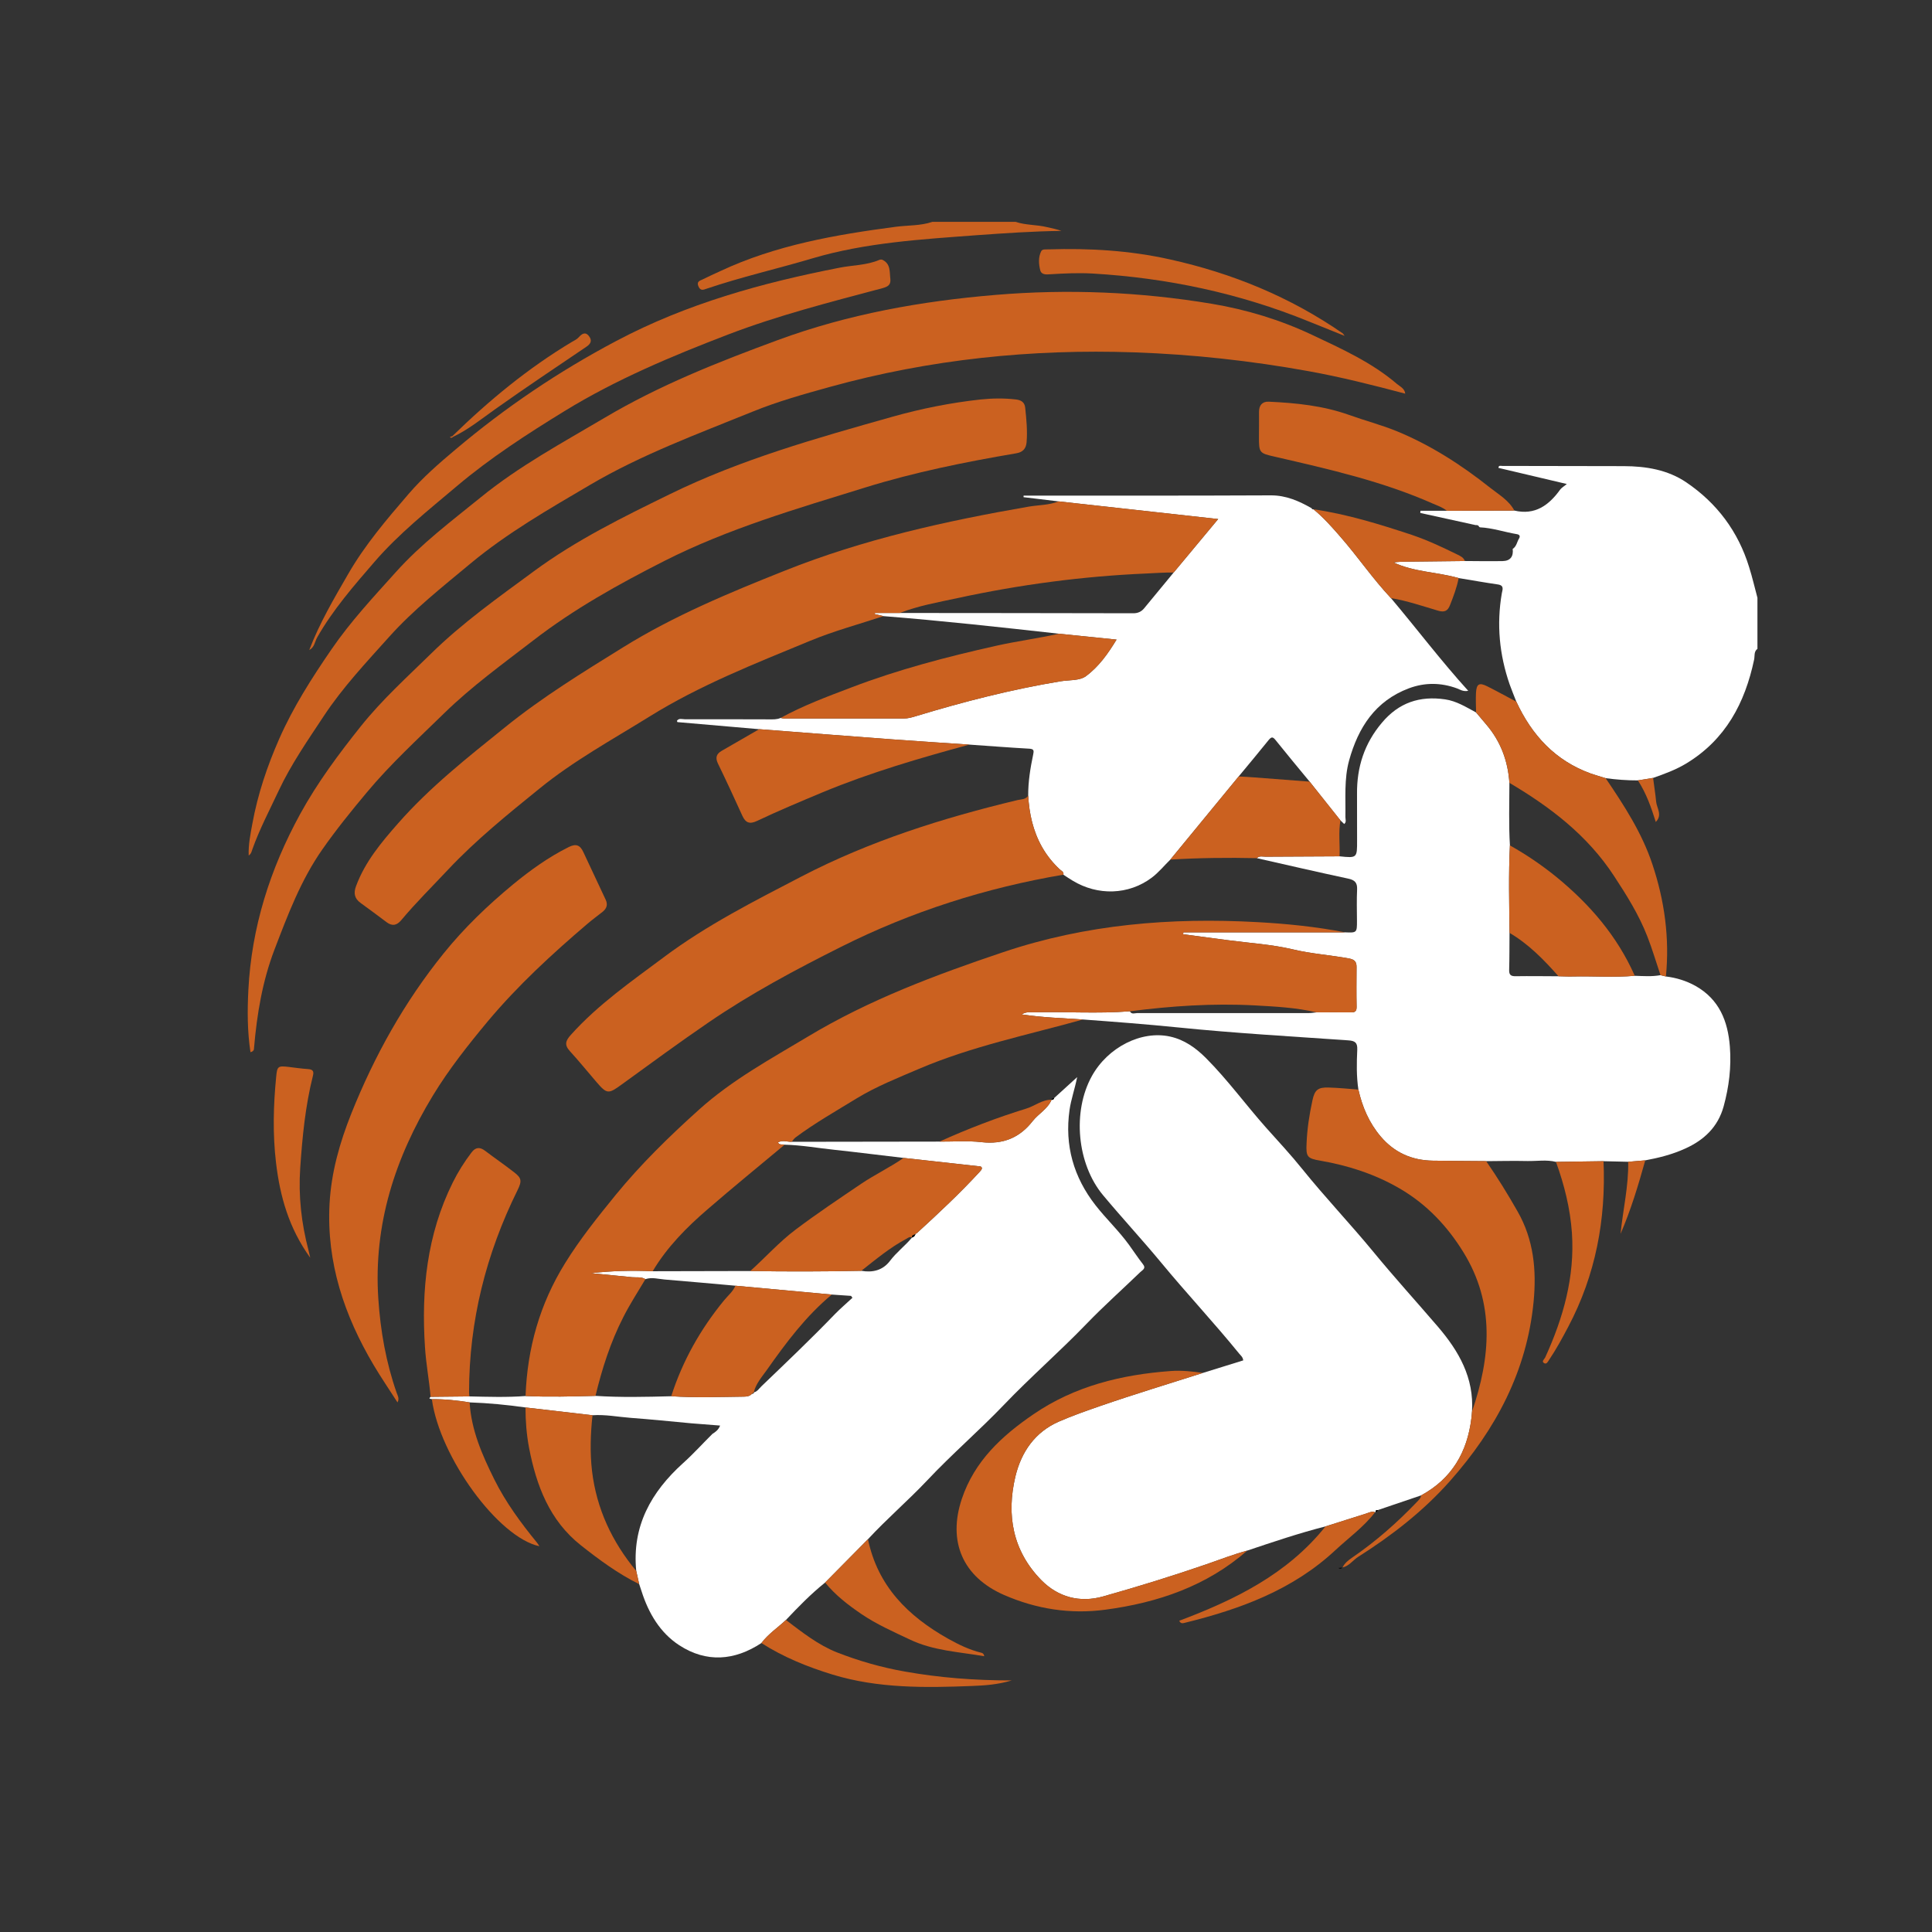 <?xml version="1.0" encoding="iso-8859-1"?>
<!-- Generator: Adobe Illustrator 16.0.0, SVG Export Plug-In . SVG Version: 6.00 Build 0)  -->
<!DOCTYPE svg PUBLIC "-//W3C//DTD SVG 1.1//EN" "http://www.w3.org/Graphics/SVG/1.1/DTD/svg11.dtd">
<svg version="1.1" id="Capa_1" xmlns="http://www.w3.org/2000/svg" xmlns:xlink="http://www.w3.org/1999/xlink" x="0px" y="0px"
	 width="566.93px" height="566.93px" viewBox="0 0 566.93 566.93" style="enable-background:new 0 0 566.93 566.93;"
	 xml:space="preserve">
<rect x="0" y="0" width="566.93" height="566.93" fill="#333333" stroke="none"/>
<g>
	<g>
		<path style="fill-rule:evenodd;clip-rule:evenodd;fill:#FFFFFF;" d="M388.962,447.909c-7.761,1.982-15.354,4.546-22.952,7.093
			c-4.032,1.098-7.958,2.615-11.919,3.993c-10.028,3.458-20.19,6.594-30.405,9.47c-6.801,1.917-13.206,0.228-18.156-4.823
			c-8.369-8.575-10.265-19.082-7.557-30.438c1.746-7.155,5.715-12.951,12.691-16.024c4-1.746,8.142-3.198,12.245-4.62
			c9.96-3.443,20.038-6.491,30.068-9.689c3.959-1.205,7.901-2.472,11.841-3.677c-0.12-1.018-0.756-1.451-1.21-2.006
			c-7.441-9.165-15.522-17.756-23.015-26.856c-5.515-6.644-11.375-12.978-16.908-19.606c-7.661-9.164-9.081-24.538-3.274-34.982
			c4.698-8.454,14.495-13.428,22.931-11.576c4.215,0.927,7.568,3.34,10.563,6.338c6.341,6.368,11.607,13.626,17.56,20.335
			c3.598,4.033,7.292,7.986,10.68,12.204c6.671,8.284,14.009,15.994,20.762,24.183c6.173,7.524,12.701,14.694,19.02,22.062
			c6.187,7.218,10.639,15.005,10.02,24.927c-0.051,0.648-0.09,1.312-0.177,1.961c-1.216,9.953-5.732,17.739-14.738,22.622
			c-4.233,1.437-8.473,2.858-12.715,4.312c-0.395-0.034-0.67,0.043-0.649,0.541l-0.149,0.092c-0.963-0.373-1.784,0.126-2.622,0.387
			C396.902,445.365,392.951,446.677,388.962,447.909z"/>
		<path style="fill-rule:evenodd;clip-rule:evenodd;fill:#FFFFFF;" d="M126.727,410.58c-0.258-0.169-1.188,0.048-0.367-0.694
			c3.803-0.048,7.569-0.074,11.384-0.121c5.48,0.121,10.98,0.307,16.474-0.112c6.84,0.324,13.656,0.126,20.521-0.043
			c7.391,0.479,14.816,0.307,22.228,0.107c7.065,0.478,14.156,0.199,21.218,0.121c0.849-0.012,1.839-0.073,2.487-0.863
			c0.31,0,0.519-0.108,0.543-0.432l-0.025,0.045c1.042-0.216,1.562-1.144,2.262-1.809c7.278-6.982,14.574-13.921,21.571-21.184
			c1.63-1.666,3.417-3.183,5.123-4.772c-0.129-0.172-0.266-0.357-0.414-0.559c-1.896-0.122-3.766-0.242-5.642-0.384
			c-9.428-0.884-18.86-1.749-28.283-2.599c-6.93-0.617-13.86-1.251-20.796-1.822c-1.858-0.156-3.734-0.74-5.617-0.105
			c-1.216-0.746-2.592-0.451-3.896-0.572c-3.996-0.416-8.016-0.775-12.015-1.177c6.027-0.709,12.015-0.835,18.034-0.57
			c9.546-0.032,19.097-0.063,28.646-0.063c10.861,0.185,21.726,0.156,32.577-0.063c3.364,0.591,6.33-0.14,8.446-2.95
			c1.899-2.518,4.45-4.418,6.454-6.829l-0.024,0.017c0.556-0.125,0.861-0.508,1.019-1.02h-0.076
			c0.169-0.106,0.313-0.189,0.479-0.266c6.365-5.823,12.647-11.696,18.502-18.062c0.261-0.292,0.632-0.707,0.592-1.019
			c-0.089-0.617-0.733-0.526-1.205-0.587c-7.245-0.804-14.504-1.607-21.767-2.412c-6.773-0.785-13.529-1.652-20.305-2.38
			c-4.87-0.511-9.713-1.389-14.61-1.499c-0.625-0.216-1.489,0.231-1.956-0.662c1.332-0.788,2.696-0.14,4.032-0.187
			c14.446-0.032,28.916-0.047,43.361-0.061c4.125,0.028,8.306-0.308,12.394,0.169c6.274,0.695,11.139-1.282,14.969-6.212
			c1.724-2.177,4.402-3.536,5.534-6.243l-0.03,0.016c0.428,0.077,0.662-0.107,0.786-0.51c2.063-1.871,4.141-3.739,6.756-6.148
			c-0.771,3.738-1.812,6.611-2.245,9.624c-1.48,10.463,1.207,19.764,7.637,28c3.115,3.986,6.833,7.479,9.819,11.605
			c1.376,1.871,2.631,3.831,4.058,5.637c1.045,1.297-0.112,1.731-0.76,2.364c-5.253,5.068-10.731,9.951-15.81,15.217
			c-7.841,8.129-16.38,15.548-24.179,23.705c-7.296,7.618-15.299,14.492-22.505,22.159c-5.634,5.965-11.843,11.275-17.408,17.289
			c-4.205,4.233-8.381,8.465-12.574,12.719c-4.161,3.331-7.855,7.133-11.496,10.986c-2.411,2.267-5.195,4.095-7.2,6.767
			c-7.919,5.219-16.167,5.812-24.107,0.648c-5.609-3.649-8.993-9.38-11.044-15.795c-0.234-0.709-0.467-1.424-0.709-2.133
			c-0.286-1.295-0.579-2.579-0.869-3.878c-1.296-13.102,4.354-23.16,13.75-31.642c3.015-2.704,5.734-5.73,8.607-8.575
			c0.877-0.555,1.731-1.113,2.254-2.442c-2.966-0.231-5.714-0.433-8.491-0.664c-5.932-0.555-11.871-1.159-17.834-1.604
			c-3.69-0.278-7.355-1.023-11.114-0.761c-6.551-0.754-13.101-1.529-19.667-2.283c-5.437-0.773-10.893-1.299-16.393-1.486
			C134.138,410.921,130.461,410.538,126.727,410.58z"/>
		<g>
			<path style="fill-rule:evenodd;clip-rule:evenodd;fill:#FFFFFF;" d="M429.853,164.627c3.709,0.017,7.433,0.092,11.123,0.017
				c2.228-0.049,3.183-1.377,2.908-3.572c1.154-0.722,1.25-2.084,1.895-3.11c0.408-0.719,0.019-1.1-0.645-1.213
				c-3.629-0.605-7.14-1.827-10.866-2.01c-0.069-0.033-0.143-0.076-0.216-0.132c-0.188-0.455-0.56-0.578-1.031-0.517
				c-5.391-1.189-10.832-2.365-16.256-3.57c0.033-0.215,0.064-0.433,0.064-0.633c2.581,0,5.141,0,7.728,0
				c6.606-0.031,13.222-0.046,19.82-0.062c6.044,1.421,10.109-1.531,13.424-6.132c0.37-0.532,0.994-0.859,1.97-1.664
				c-7.063-1.661-13.553-3.195-20.059-4.733c0.014-0.834,0.667-0.574,1.102-0.574c11.894,0.017,23.787,0.032,35.675,0.063
				c6.551,0.016,12.914,1.08,18.338,4.758c8.991,6.088,15.237,14.434,18.442,24.884c0.936,2.961,1.631,6.011,2.435,8.986
				c0,5.005,0,9.998,0,14.98c-1.09,0.811-0.748,2.094-0.972,3.159c-2.692,12.748-8.378,23.487-19.905,30.479
				c-3.067,1.854-6.396,3.067-9.736,4.242c-1.479,0.244-2.997,0.493-4.472,0.727c-3.177,0.015-6.304-0.233-9.461-0.65
				c-1.471-0.457-2.953-0.867-4.416-1.385c-10.393-3.776-17.227-11.225-21.793-21.065c-0.661-1.693-1.345-3.371-1.961-5.077
				c-3.012-8.708-3.863-17.591-2.298-26.706c0.18-1.027,0.815-2.318-1.148-2.613c-3.847-0.557-7.663-1.236-11.502-1.87
				c-6.302-1.807-13.037-1.747-19.125-4.589c1.613-0.232,3.165-0.232,4.729-0.232C419.04,164.751,424.433,164.687,429.853,164.627z"
				/>
			<path style="fill-rule:evenodd;clip-rule:evenodd;fill:#FFFFFF;" d="M394.714,273.589c3.416,0.155,3.494,0.094,3.477-3.366
				c-0.021-3.062-0.104-6.167,0.04-9.241c0.087-1.961-0.685-2.75-2.595-3.153c-8.954-1.916-17.885-3.985-26.834-6.009
				c0.777-0.773,1.747-0.417,2.615-0.433c7.234-0.049,14.445-0.077,21.663-0.109c5.145,0.542,5.161,0.477,5.145-4.619
				c-0.034-4.561,0.017-9.133-0.017-13.69c-0.078-7.851,2.148-14.788,7.293-20.878c4.96-5.924,11.126-7.962,18.568-6.866
				c3.351,0.485,6.164,2.279,9.075,3.841c0.991,1.154,1.986,2.365,2.983,3.527c4.226,4.944,6.366,10.693,6.795,17.129
				c-0.006,6.104-0.222,12.222,0.151,18.34c-0.426,8.578-0.193,17.122-0.118,25.682c-0.033,3.63,0,7.248-0.105,10.878
				c-0.043,1.453,0.516,1.854,1.867,1.839c4.203-0.063,8.406,0,12.609,0.016c1.403,0.015,2.805,0.105,4.214,0.061
				c6.054-0.139,12.118,0.341,18.173-0.199c2.519,0.076,5.021,0.278,7.542-0.186c0.529,0.14,1.065,0.246,1.592,0.385
				c3.076,0.371,5.979,1.268,8.708,2.783c6.957,3.941,9.479,10.307,10.064,17.817c0.462,5.945-0.252,11.772-1.821,17.488
				c-1.667,6.086-5.764,9.935-11.345,12.437c-3.738,1.702-7.666,2.691-11.666,3.431c-1.666,0.14-3.335,0.277-5.006,0.418
				c-2.405-0.062-4.836-0.124-7.241-0.168c-4.668,0.075-9.297,0.155-13.956,0.199c-2.752-0.697-5.559-0.199-8.361-0.249
				c-4.031-0.089-8.089,0-12.126,0.033c-5.239-0.046-10.44-0.062-15.663-0.139c-6.142-0.095-11.285-2.38-15.281-7.093
				c-3.404-4.02-5.402-8.683-6.542-13.769c-0.589-3.894-0.51-7.785-0.331-11.696c0.085-2.07-0.627-2.611-2.639-2.748
				c-16.632-1.161-33.311-2.102-49.903-3.788c-9.306-0.939-18.604-1.649-27.936-2.334c-5.844-0.4-11.701-0.553-18.02-1.494
				c1.482-0.868,2.503-0.591,3.462-0.604c9.44-0.247,18.88,0.447,28.313-0.308c0.516,1.018,1.479,0.521,2.18,0.521
				c16.803,0.018,33.601,0.018,50.395,0c0.731,0,1.473-0.152,2.196-0.199c3.34,0,6.64-0.044,9.979,0
				c1.225,0.031,1.809-0.231,1.779-1.639c-0.081-3.894-0.033-7.786-0.017-11.694c0.017-1.5-0.571-2.165-2.124-2.473
				c-5.502-1.021-11.106-1.375-16.603-2.69c-6.181-1.464-12.623-1.838-18.969-2.686c-4.38-0.604-8.778-1.177-13.175-1.75
				c0.018-0.201,0.018-0.368,0.051-0.555C363.075,273.589,378.901,273.589,394.714,273.589z"/>
			<path style="fill-rule:evenodd;clip-rule:evenodd;fill:#FFFFFF;" d="M343.427,252.238c-1.818,1.774-3.443,3.8-5.464,5.312
				c-6.77,5.082-15.838,5.35-23.211,0.867c-0.908-0.54-1.818-1.157-2.711-1.747c0.209-0.848-0.575-1.112-1.029-1.529
				c-2.078-1.931-3.812-4.094-5.215-6.552c-2.666-4.712-3.783-9.825-4.082-15.142c-0.016-4.08,0.629-8.071,1.47-12.066
				c0.229-1.084,0.237-1.608-1.132-1.685c-5.857-0.332-11.74-0.787-17.587-1.198c-7.594-0.516-15.198-0.981-22.787-1.553
				c-12.973-0.967-25.93-1.962-38.895-2.973c-7.995-0.675-15.987-1.378-23.99-2.078c-0.032-0.01-0.057-0.148-0.161-0.363
				c0.595-0.888,1.581-0.465,2.374-0.465c8.2-0.023,16.409,0,24.65,0.022c1.15,0,2.326,0.079,3.408-0.417
				c0.326,0.062,0.648,0.172,0.97,0.172c11.717,0,23.427-0.018,35.136,0c1.283,0,2.463-0.338,3.667-0.712
				c13.927-4.232,28.011-7.834,42.383-10.213c2.518-0.407,5.593-0.13,7.428-1.498c3.726-2.719,6.489-6.599,8.996-10.738
				c-5.882-0.589-11.392-1.177-16.916-1.724c-17.141-1.908-34.283-3.802-51.472-5.16c-0.854-0.225-1.699-0.409-2.552-0.605
				c0.016-0.113,0.016-0.215,0.031-0.321c2.439,0,4.853,0,7.292,0c22.848,0.02,45.699,0.028,68.558,0.084
				c1.267,0,2.286-0.435,3.094-1.384c2.891-3.53,5.808-7.038,8.714-10.561c4.247-5.128,8.531-10.267,13.072-15.705
				c-15.857-1.763-31.33-3.485-46.789-5.179c-3.464-0.409-6.889-0.811-10.329-1.236c0.009-0.146,0.009-0.286,0.023-0.454
				c0.817,0,1.653,0,2.487,0c23.362,0,46.735,0.028,70.089-0.079c4.474-0.011,8.237,1.667,11.946,3.785
				c0.075,0.296,0.289,0.365,0.543,0.296h-0.021c2.885,2.349,5.348,5.128,7.786,7.932c5.181,5.903,9.583,12.419,14.956,18.134
				c7.557,8.96,14.611,18.31,22.684,27.209c-1.547,0.285-2.393-0.371-3.289-0.71c-4.727-1.732-9.442-1.772-14.138-0.022
				c-9.868,3.722-14.847,11.512-17.525,21.145c-1.503,5.454-0.99,11.06-1.094,16.624c-0.017,0.665,0.387,1.454-0.353,2.042
				c-0.396-0.405-0.766-0.729-1.115-1.067c-3.031-3.789-5.996-7.573-9.025-11.359c-3.361-4.078-6.769-8.158-10.08-12.296
				c-0.773-0.95-1.183-0.804-1.889,0.014c-2.911,3.601-5.889,7.187-8.859,10.763C356.8,235.966,350.106,244.095,343.427,252.238z"/>
		</g>
	</g>
	<path style="fill-rule:evenodd;clip-rule:evenodd;" d="M393.899,459.967c-0.272,0.371-0.601,0.49-1.203,0.138
		c0.529-0.05,0.875-0.064,1.236-0.096L393.899,459.967z"/>
	<path style="fill-rule:evenodd;clip-rule:evenodd;" d="M403.666,443.649c-0.021-0.498,0.255-0.575,0.649-0.541
		C404.251,443.46,404.041,443.632,403.666,443.649z"/>
	<path style="fill-rule:evenodd;clip-rule:evenodd;" d="M309.333,322.215c-0.124,0.402-0.358,0.587-0.786,0.51
		C308.684,322.37,308.934,322.199,309.333,322.215z"/>
	<path style="fill-rule:evenodd;clip-rule:evenodd;" d="M267.617,363.147c-0.177-0.838,0.588-0.788,1.019-1.02
		C268.478,362.64,268.173,363.022,267.617,363.147z"/>
	<path style="fill-rule:evenodd;clip-rule:evenodd;" d="M268.56,362.128c0.169-0.106,0.313-0.189,0.479-0.266
		C268.872,361.938,268.729,362.021,268.56,362.128z"/>
	<path style="fill-rule:evenodd;clip-rule:evenodd;" d="M220.671,408.975c0.189-0.124,0.374-0.277,0.543-0.432
		C221.19,408.866,220.981,408.975,220.671,408.975z"/>
	<g>
		<path style="fill-rule:evenodd;clip-rule:evenodd;fill:#CB6120;" d="M384.302,229.367c3.029,3.786,5.994,7.57,9.043,11.359
			c-0.626,3.521-0.119,7.046-0.265,10.553c-7.218,0.032-14.429,0.06-21.663,0.109c-0.868,0.015-1.838-0.34-2.615,0.433
			c-8.455-0.187-16.916-0.092-25.375,0.418c6.68-8.143,13.373-16.271,20.047-24.391c1.578,0.086,3.152,0.151,4.709,0.284
			C373.558,228.533,378.934,228.966,384.302,229.367z"/>
		<g>
			<path style="fill-rule:evenodd;clip-rule:evenodd;fill:#CB6120;" d="M186.698,460.981c0.29,1.299,0.583,2.583,0.869,3.878
				c-6.188-3.057-11.717-7.135-17.092-11.384c-9.216-7.278-13.075-17.507-15.219-28.587c-0.745-3.926-1.054-7.877-1.054-11.879
				c6.567,0.754,13.117,1.529,19.667,2.283c-0.595,5.454-0.771,10.879-0.144,16.365
				C175.061,442.781,179.604,452.424,186.698,460.981z"/>
			<g>
				<path style="fill-rule:evenodd;clip-rule:evenodd;fill:#CB6120;" d="M137.744,409.765c-3.814,0.047-7.581,0.073-11.384,0.121
					c-0.418-4.866-1.348-9.673-1.654-14.586c-1.098-16.749,0.556-32.99,8.145-48.284c1.562-3.152,3.412-6.073,5.513-8.838
					c1.207-1.608,2.49-1.638,4.016-0.463c2.784,2.116,5.673,4.092,8.414,6.227c2.33,1.758,2.371,2.643,1.075,5.297
					c-9.239,18.682-14.213,38.384-14.229,59.289C137.639,408.927,137.684,409.329,137.744,409.765z"/>
				<path style="fill-rule:evenodd;clip-rule:evenodd;fill:#CB6120;" d="M456.585,340.942c4.659-0.044,9.288-0.124,13.956-0.199
					c0.739,17.087-2.307,33.374-10.358,48.608c-1.746,3.31-3.517,6.568-5.593,9.659c-0.353,0.538-0.757,1.421-1.466,1.002
					c-0.896-0.526,0.048-1.144,0.289-1.652c5.304-11.618,8.733-23.641,7.854-36.605
					C460.763,354.588,459.036,347.694,456.585,340.942z"/>
				<path style="fill-rule:evenodd;clip-rule:evenodd;fill:#CB6120;" d="M126.727,410.58c3.734-0.042,7.411,0.341,11.082,0.943
					c0.479,8.145,3.677,15.405,7.239,22.591c3.36,6.752,7.778,12.746,12.507,18.541c0.248,0.275,0.434,0.635,0.727,1.067
					C146.226,451.187,129.016,427.519,126.727,410.58z"/>
				<path style="fill-rule:evenodd;clip-rule:evenodd;fill:#CB6120;" d="M477.782,340.911c1.671-0.141,3.34-0.278,5.006-0.418
					c-2.041,7.342-4.232,14.587-7.25,21.571C476.237,355.002,477.923,348.035,477.782,340.911z"/>
				<g>
					<path style="fill-rule:evenodd;clip-rule:evenodd;fill:#CB6120;" d="M308.577,322.709c-1.132,2.707-3.811,4.066-5.534,6.243
						c-3.83,4.93-8.694,6.907-14.969,6.212c-4.087-0.477-8.269-0.141-12.394-0.169c8.306-3.756,16.829-7.029,25.523-9.707
						C303.709,324.516,305.797,322.666,308.577,322.709z"/>
					<path style="fill-rule:evenodd;clip-rule:evenodd;fill:#CB6120;" d="M220.164,372.973c4.479-4.019,8.499-8.545,13.347-12.188
						c6.246-4.702,12.719-9.024,19.178-13.398c4.064-2.735,8.466-4.82,12.47-7.603c7.263,0.805,14.522,1.608,21.767,2.412
						c0.472,0.061,1.116-0.03,1.205,0.587c0.04,0.312-0.331,0.727-0.592,1.019c-5.854,6.365-12.137,12.238-18.502,18.062
						c-0.166,0.076-0.31,0.159-0.479,0.266h0.076c-0.43,0.231-1.195,0.182-1.019,1.02l0.024-0.017
						c-0.628-0.371-1.111,0.077-1.585,0.34c-4.861,2.565-9.042,6.086-13.315,9.439C241.89,373.129,231.025,373.157,220.164,372.973z
						"/>
					<g>
						<g>
							<path style="fill-rule:evenodd;clip-rule:evenodd;fill:#CB6120;" d="M301.715,233.446c0.299,5.317,1.416,10.43,4.082,15.142
								c1.403,2.458,3.137,4.622,5.215,6.552c0.454,0.417,1.238,0.681,1.029,1.529c-22.786,3.863-44.625,10.833-65.255,21.184
								c-13.331,6.674-26.546,13.738-38.914,22.205c-8.644,5.901-17.05,12.097-25.52,18.233c-3.831,2.779-4.242,2.796-7.331-0.787
								c-2.587-2.999-5.106-6.123-7.794-9.057c-1.682-1.854-1.268-3.06,0.31-4.804c8.015-8.919,17.785-15.686,27.301-22.794
								c12.575-9.406,26.493-16.44,40.343-23.642c20.147-10.459,41.518-17.193,63.477-22.448
								C299.719,234.515,301.022,234.654,301.715,233.446z"/>
							<path style="fill-rule:evenodd;clip-rule:evenodd;fill:#CB6120;" d="M310.729,185.958c5.524,0.547,11.034,1.135,16.916,1.724
								c-2.507,4.139-5.271,8.019-8.996,10.738c-1.835,1.368-4.91,1.091-7.428,1.498c-14.372,2.379-28.457,5.981-42.383,10.213
								c-1.204,0.374-2.384,0.712-3.667,0.712c-11.709-0.018-23.419,0-35.136,0c-0.322,0-0.644-0.11-0.97-0.172
								c6.595-3.617,13.597-6.227,20.594-8.884c13.838-5.299,28.139-9.039,42.601-12.276
								C298.384,188.136,304.605,187.333,310.729,185.958z"/>
							<path style="fill-rule:evenodd;clip-rule:evenodd;fill:#CB6120;" d="M222.784,213.971
								c12.964,1.011,25.922,2.006,38.895,2.973c7.589,0.572,15.193,1.037,22.787,1.553c-14.578,3.963-29.073,8.183-43.027,13.977
								c-6.475,2.704-12.965,5.422-19.291,8.42c-2.148,1.021-3.359,0.588-4.317-1.53c-2.322-5.114-4.696-10.246-7.166-15.329
								c-0.806-1.684-0.458-2.812,1.11-3.708C215.453,218.212,219.114,216.093,222.784,213.971z"/>
							<path style="fill-rule:evenodd;clip-rule:evenodd;fill:#CB6120;" d="M223.427,482.139c2.004-2.672,4.789-4.5,7.2-6.767
								c4.711,3.564,9.415,7.306,14.956,9.503c6.393,2.503,13.021,4.403,19.813,5.604c10.186,1.823,20.473,2.629,31.499,2.629
								c-4.224,1.251-7.925,1.48-11.604,1.625c-13.782,0.539-27.579,0.752-40.979-3.34
								C236.96,489.137,229.906,486.291,223.427,482.139z"/>
							<g>
								<g>
									<path style="fill-rule:evenodd;clip-rule:evenodd;fill:#CB6120;" d="M394.714,273.589c-15.813,0-31.639,0-47.463,0
										c-0.033,0.187-0.033,0.354-0.051,0.555c4.396,0.573,8.795,1.146,13.175,1.75c6.346,0.847,12.788,1.221,18.969,2.686
										c5.496,1.314,11.101,1.669,16.603,2.69c1.553,0.309,2.141,0.974,2.124,2.473c-0.017,3.908-0.064,7.8,0.017,11.694
										c0.029,1.407-0.555,1.67-1.779,1.639c-3.34-0.044-6.64,0-9.979,0c-5.979-1.421-12.126-1.715-18.251-2.056
										c-12.219-0.647-24.388,0.173-36.52,1.734c-9.433,0.755-18.872,0.061-28.313,0.308c-0.959,0.014-1.979-0.264-3.462,0.604
										c6.318,0.941,12.176,1.094,18.02,1.494c-16.155,4.512-32.666,7.867-48.197,14.51c-6.181,2.644-12.482,5.147-18.199,8.624
										c-6.073,3.722-12.253,7.232-17.968,11.478c-0.434,0.325-0.752,0.837-1.119,1.284c-1.336,0.047-2.7-0.602-4.032,0.187
										c0.467,0.894,1.332,0.446,1.956,0.662c-7.569,6.305-15.21,12.55-22.638,18.977c-6.173,5.313-11.871,11.077-16.088,18.154
										c-6.019-0.265-12.007-0.139-18.034,0.57c3.999,0.401,8.02,0.761,12.015,1.177c1.304,0.121,2.679-0.174,3.896,0.572
										c-2.198,3.705-4.568,7.324-6.511,11.183c-3.742,7.311-6.229,15.112-8.144,23.072c-6.865,0.169-13.682,0.367-20.521,0.043
										c0.507-13.981,4.151-26.974,11.589-38.965c4.394-7.111,9.564-13.537,14.799-19.979
										c7.436-9.102,15.798-17.259,24.526-25.109c9.669-8.697,20.952-14.833,31.981-21.445
										c17.982-10.815,37.445-18.078,57.223-24.738c24.336-8.205,49.284-10.228,74.693-8.823
										C377.656,271.07,386.235,271.938,394.714,273.589z"/>
									<path style="fill-rule:evenodd;clip-rule:evenodd;fill:#CB6120;" d="M488.848,286.537
										c-0.526-0.139-1.063-0.245-1.592-0.385c-1.266-3.755-2.382-7.586-3.832-11.294c-2.47-6.382-6.084-12.146-9.817-17.831
										c-7.781-11.9-18.676-20.211-30.684-27.305c-0.429-6.436-2.569-12.185-6.795-17.129c-0.997-1.162-1.992-2.373-2.983-3.543
										c-0.03-1.901-0.129-3.801-0.03-5.718c0.145-2.658,0.943-3.12,3.291-1.945c2.881,1.444,5.702,3.005,8.543,4.511
										c4.566,9.84,11.4,17.289,21.793,21.065c1.463,0.518,2.945,0.928,4.416,1.385c5.419,7.988,10.674,16.069,13.73,25.294
										C488.455,264.32,489.958,275.277,488.848,286.537z"/>
									<path style="fill-rule:evenodd;clip-rule:evenodd;fill:#CB6120;" d="M444.377,149.825
										c-6.599,0.015-13.214,0.03-19.82,0.062c-1.163-0.988-2.608-1.462-3.973-2.056c-14.884-6.612-30.65-10.16-46.419-13.799
										c-4.586-1.049-4.754-1.072-4.729-5.917c0-2.394,0.05-4.82,0.017-7.223c-0.017-1.926,0.921-3.098,2.847-3.02
										c8.018,0.371,15.947,1.159,23.646,3.912c4.518,1.621,9.207,2.854,13.682,4.647c10.098,4.119,19.193,9.981,27.657,16.704
										C439.773,145.105,442.771,146.812,444.377,149.825z"/>
								</g>
								<path style="fill-rule:evenodd;clip-rule:evenodd;fill:#CB6120;" d="M91.035,369.08c-6.293-8.731-8.88-18.063-10.044-27.938
									c-0.985-8.36-0.776-16.748,0.049-25.121c0.285-3.153,0.518-3.309,3.701-2.938c1.891,0.246,3.783,0.495,5.691,0.633
									c1.296,0.096,1.745,0.588,1.408,1.915c-2.242,8.885-3.123,18.003-3.742,27.135c-0.557,8.158,0.345,16.223,2.446,24.183
									C90.648,367.428,90.75,367.89,91.035,369.08z"/>
								<path style="fill-rule:evenodd;clip-rule:evenodd;fill:#CB6120;" d="M480.618,228.999c1.475-0.233,2.992-0.483,4.472-0.727
									c0.283,2.316,0.67,4.619,0.886,6.921c0.176,1.945,1.93,3.939-0.098,6.011C484.535,236.937,483.078,232.736,480.618,228.999z
									"/>
							</g>
							<g>
								<path style="fill-rule:evenodd;clip-rule:evenodd;fill:#CB6120;" d="M116.646,411.523c-2.418-3.77-4.816-7.276-6.973-10.908
									c-8.66-14.604-13.89-30.131-12.969-47.373c0.504-9.257,2.994-17.969,6.406-26.53c6.776-16.918,15.536-32.634,27.017-46.881
									c6.104-7.57,12.997-14.168,20.429-20.316c5.082-4.172,10.366-7.976,16.272-10.926c2.229-1.128,3.413-0.585,4.346,1.438
									c2.197,4.684,4.362,9.315,6.559,13.983c0.68,1.452,0.293,2.581-0.886,3.539c-1.477,1.189-3.038,2.3-4.489,3.553
									c-10.375,8.837-20.414,18.094-29.174,28.539c-5.786,6.954-11.427,14.075-16.139,21.817
									c-11.134,18.325-17.484,37.934-16.027,59.69c0.631,9.408,2.253,18.617,5.376,27.549
									C116.688,409.533,117.259,410.366,116.646,411.523z"/>
								<path style="fill-rule:evenodd;clip-rule:evenodd;fill:#CB6120;" d="M242.123,464.386c4.193-4.254,8.37-8.485,12.574-12.719
									c2.861,13.765,11.738,22.577,23.548,29.217c3.101,1.732,6.196,3.229,9.636,4.079c0.402,0.096,0.797,0.232,0.935,1.04
									c-7.472-1.289-14.973-1.595-21.911-4.931c-4.833-2.289-9.661-4.418-14.091-7.415
									C248.891,470.984,245.133,468.096,242.123,464.386z"/>
								<g>
									<path style="fill-rule:evenodd;clip-rule:evenodd;fill:#CB6120;" d="M408.157,175.505
										c-5.373-5.715-9.775-12.231-14.956-18.134c-2.438-2.804-4.901-5.583-7.786-7.932c9.868,1.438,19.36,4.372,28.8,7.494
										c4.634,1.561,9.056,3.637,13.451,5.8c0.905,0.443,1.816,0.843,2.187,1.894c-5.42,0.06-10.813,0.125-16.209,0.185
										c-1.564,0-3.116,0-4.729,0.232c6.088,2.842,12.823,2.782,19.116,4.589c-0.529,2.766-1.526,5.371-2.558,7.988
										c-0.658,1.656-1.613,2.134-3.452,1.585C417.426,177.853,412.903,176.291,408.157,175.505z"/>
									<g>
										<g>
											<path style="fill-rule:evenodd;clip-rule:evenodd;fill:#CB6120;" d="M298.045,65.105
												c2.978,1.012,6.158,0.794,9.185,1.545c1.407,0.339,2.839,0.587,4.236,1.104c-8.31,0.106-16.575,0.671-24.8,1.259
												c-16.241,1.219-32.601,2.157-48.287,6.807c-10.32,3.068-20.826,5.446-31.055,8.907c-1.006,0.37-1.811,0.65-2.383-0.726
												c-0.57-1.337,0.376-1.622,1.176-1.98c1.715-0.845,3.445-1.636,5.191-2.439c16.36-7.671,33.896-10.707,51.608-13.041
												c3.554-0.457,7.216-0.262,10.672-1.437C281.737,65.105,289.886,65.105,298.045,65.105z"/>
										</g>
										<path style="fill-rule:evenodd;clip-rule:evenodd;fill:#CB6120;" d="M394.563,98.558c-3.754-1.515-7.2-2.897-10.641-4.282
											c-20.28-8.25-41.42-12.714-63.233-14.007c-4.165-0.237-8.317-0.046-12.475,0.208c-1.155,0.089-2.595,0.218-2.966-1.178
											c-0.459-1.832-0.596-3.825,0.281-5.572c0.351-0.704,1.344-0.509,2.097-0.549c12.013-0.379,23.971,0.315,35.691,2.945
											c18.218,4.034,35.301,11.025,50.721,21.72C394.148,97.939,394.224,98.109,394.563,98.558z"/>
										<g>
											<path style="fill-rule:evenodd;clip-rule:evenodd;fill:#CB6120;" d="M264.028,179.872c-2.439,0-4.853,0-7.292,0
												c-0.016,0.106-0.016,0.208-0.031,0.321c0.853,0.196,1.697,0.38,2.552,0.605c-7.188,2.377-14.511,4.34-21.497,7.23
												c-16.087,6.653-32.383,13.031-47.231,22.274c-10.925,6.782-22.269,12.984-32.271,21.137
												c-9.271,7.511-18.611,15.063-26.816,23.792c-4.575,4.885-9.375,9.613-13.705,14.79c-1.328,1.575-2.64,1.807-4.281,0.602
												c-2.52-1.901-5.054-3.785-7.621-5.639c-1.835-1.315-2.141-2.906-1.345-4.992c2.64-7.107,7.376-12.762,12.281-18.339
												c9.356-10.666,20.441-19.392,31.45-28.26c10.893-8.81,22.759-16.087,34.608-23.438
												c14.974-9.289,31.125-15.99,47.414-22.478c23.125-9.232,47.216-14.578,71.621-18.811
												c2.941-0.495,5.975-0.418,8.799-1.539c15.472,1.694,30.944,3.416,46.802,5.179c-4.541,5.438-8.825,10.577-13.072,15.705
												c-2.674-0.057-5.33,0.161-7.986,0.277c-18.717,0.802-37.228,3.275-55.534,7.239
												C275.202,176.756,269.469,177.753,264.028,179.872z"/>
											<path style="fill-rule:evenodd;clip-rule:evenodd;fill:#CB6120;" d="M412.371,115.523
												c-9.38-2.487-18.809-4.874-28.385-6.606c-16.888-3.051-33.88-4.921-51.022-5.517c-30.291-1.05-60.12,2.034-89.352,10.114
												c-7.702,2.131-15.412,4.28-22.792,7.292c-16.151,6.553-32.56,12.588-47.654,21.462
												c-12.071,7.108-24.308,14.108-35.128,23.114c-8.212,6.84-16.671,13.5-23.833,21.481
												c-6.704,7.486-13.633,14.83-19.181,23.238c-4.712,7.138-9.613,14.178-13.259,21.941
												c-2.656,5.686-5.601,11.248-7.709,17.18c-0.218,0.604-0.294,1.283-1.083,1.825c-0.109-3.275,0.527-6.319,1.083-9.349
												c1.577-8.622,4.346-16.872,7.882-24.895c4.108-9.331,9.565-17.843,15.294-26.204c5.626-8.22,12.363-15.418,18.973-22.774
												c7.432-8.282,16.253-14.893,24.815-21.848c11.282-9.193,23.998-16.04,36.424-23.393
												c16.095-9.549,33.341-16.364,50.813-22.797c20.674-7.61,42.05-11.427,63.881-13.249
												c21.239-1.778,42.382-0.899,63.39,2.593c10.204,1.7,20.147,4.718,29.465,9.118c8.677,4.094,17.519,8.073,24.916,14.402
												c0.958,0.804,2.32,1.372,2.44,2.887L412.371,115.523z"/>
											<path style="fill-rule:evenodd;clip-rule:evenodd;fill:#CB6120;" d="M73.499,308.759
												c-0.926-6.139-0.926-12.161-0.62-18.203c0.93-18.434,6.366-35.54,15.202-51.685c5.07-9.238,11.292-17.598,17.834-25.795
												c6.197-7.75,13.52-14.365,20.574-21.272c9.247-9.082,19.737-16.484,30.111-24.132
												c12.381-9.133,26.049-15.857,39.771-22.566c20.932-10.283,43.2-16.52,65.507-22.816
												c8.519-2.396,17.054-4.093,25.785-5.058c3.485-0.366,6.977-0.42,10.47-0.01c1.449,0.17,2.532,0.767,2.7,2.397
												c0.354,3.382,0.696,6.775,0.412,10.181c-0.181,1.948-1.169,2.91-3.146,3.238c-14.934,2.539-29.782,5.539-44.224,10.021
												c-19.978,6.193-40.129,12.03-58.877,21.523c-13.37,6.782-26.568,14.107-38.479,23.318
												c-8.934,6.889-18.124,13.519-26.215,21.429c-7.779,7.603-15.81,14.959-22.779,23.333
												c-4.466,5.345-8.869,10.783-12.86,16.485c-6.362,9.042-10.225,19.33-14.148,29.574
												c-3.525,9.254-5.118,18.878-5.967,28.693C74.505,307.876,74.626,308.448,73.499,308.759z"/>
											<path style="fill-rule:evenodd;clip-rule:evenodd;fill:#CB6120;" d="M90.75,190.74
												c2.99-7.851,7.209-15.019,11.396-22.266c4.929-8.559,11.267-15.99,17.66-23.425c4.205-4.896,8.993-9.056,13.881-13.164
												c14.591-12.323,30.265-22.908,47.2-31.858c20.66-10.934,42.75-17.043,65.497-21.479c3.867-0.762,7.91-0.686,11.657-2.288
												c0.258-0.115,0.711-0.137,0.937-0.004c2.427,1.195,2.033,3.521,2.291,5.629c0.185,1.765-0.81,2.241-2.246,2.658
												c-15.25,4.062-30.589,7.963-45.349,13.61c-16.502,6.337-32.851,13.167-47.953,22.438
												c-10.956,6.721-21.813,13.745-31.65,22.049c-8.342,7.053-16.986,13.904-24.185,22.234
												c-6.063,7.014-12.196,14.048-16.823,22.189C92.363,188.313,92.283,189.958,90.75,190.74z"/>
											<path style="fill-rule:evenodd;clip-rule:evenodd;fill:#CB6120;" d="M132.771,127.956
												c10.715-10.456,22.171-19.912,35.043-27.624c0.713-0.43,1.429-0.71,2.023-1.371c0.746-0.843,1.807-1.777,2.922-0.417
												c1.034,1.279,0.716,2.271-0.704,3.217c-8.937,6.045-17.902,12.031-26.707,18.284c-4.032,2.854-7.862,5.975-12.369,8.132
												C132.907,128.098,132.851,128.031,132.771,127.956z"/>
											<path style="fill-rule:evenodd;clip-rule:evenodd;fill:#CB6120;" d="M132.98,128.177
												c-0.294,0.26-0.621,0.432-0.982,0.094c0.277-0.109,0.522-0.209,0.773-0.316
												C132.851,128.031,132.907,128.098,132.98,128.177z"/>
										</g>
									</g>
								</g>
							</g>
						</g>
						<g>
							<path style="fill-rule:evenodd;clip-rule:evenodd;fill:#CB6120;" d="M398.611,319.727c1.14,5.086,3.138,9.749,6.542,13.769
								c3.996,4.713,9.14,6.998,15.281,7.093c5.223,0.077,10.424,0.093,15.663,0.139c3.298,4.744,6.341,9.675,9.207,14.727
								c4.78,8.34,5.603,17.302,4.716,26.544c-1.973,20.362-11.085,37.405-24.492,52.55c-7.867,8.885-17.061,15.993-26.961,22.282
								c-1.593,1.006-2.679,2.735-4.668,3.138l0.033,0.042c0.613-1.313,1.691-2.146,2.855-2.946
								c6.892-4.716,13.12-10.188,18.897-16.229c0.546-0.601,1.233-1.125,1.345-2.037c9.006-4.883,13.522-12.669,14.738-22.622
								c0.087-0.649,0.126-1.313,0.177-1.961c5.478-15.948,6.774-31.71-2.527-46.771c-4.741-7.678-10.763-14.061-18.681-18.683
								c-7.299-4.233-15.096-6.751-23.314-8.172c-3.847-0.666-4.217-1.129-4.017-5.115c0.17-4.233,0.817-8.42,1.715-12.561
								c0.649-3.107,1.65-3.896,4.794-3.785C392.814,319.217,395.712,319.495,398.611,319.727z"/>
							<path style="fill-rule:evenodd;clip-rule:evenodd;fill:#CB6120;" d="M352.978,402.87c-10.03,3.198-20.108,6.246-30.068,9.689
								c-4.104,1.422-8.245,2.874-12.245,4.62c-6.977,3.073-10.945,8.869-12.691,16.024c-2.708,11.355-0.813,21.862,7.557,30.438
								c4.95,5.051,11.355,6.74,18.156,4.823c10.215-2.876,20.377-6.012,30.405-9.47c3.961-1.378,7.887-2.896,11.919-3.993
								c-11.928,10.445-26.263,15.299-41.641,17.35c-10.249,1.378-20.212-0.168-29.747-4.32
								c-12.111-5.3-16.579-15.666-12.382-28.198c3.714-11.078,11.717-18.47,21.005-24.818c12.16-8.327,25.897-11.636,40.299-12.699
								C346.693,402.082,349.849,402.426,352.978,402.87z"/>
							<path style="fill-rule:evenodd;clip-rule:evenodd;fill:#CB6120;" d="M388.962,447.909c3.989-1.232,7.94-2.544,11.933-3.781
								c0.838-0.261,1.659-0.76,2.622-0.387c-3.314,4.324-7.725,7.479-11.675,11.155c-12.515,11.67-27.89,17.287-44.108,21.29
								c-0.763,0.191-1.242,0.295-1.704-0.582C362.331,469.463,377.758,461.943,388.962,447.909z"/>
							<path style="fill-rule:evenodd;clip-rule:evenodd;fill:#CB6120;" d="M220.671,408.975c-0.648,0.79-1.638,0.852-2.487,0.863
								c-7.062,0.078-14.152,0.356-21.218-0.121c3.324-10.382,8.604-19.73,15.516-28.153c1.154-1.393,2.599-2.566,3.325-4.281
								c9.422,0.85,18.855,1.715,28.283,2.599c-7.601,6.303-13.436,14.135-19.069,22.125c-1.473,2.072-3.204,4.003-3.832,6.582
								l0.025-0.045C221.045,408.697,220.86,408.851,220.671,408.975z"/>
						</g>
					</g>
				</g>
			</g>
		</g>
		<path style="fill-rule:evenodd;clip-rule:evenodd;fill:#CB6120;" d="M479.714,286.338c-6.055,0.54-12.119,0.061-18.173,0.199
			c-1.409,0.045-2.811-0.046-4.214-0.061c-4.268-4.822-8.747-9.427-14.371-12.732c-0.075-8.56-0.308-17.104,0.118-25.663
			c4.741,2.655,9.216,5.686,13.497,9.144C466.46,265.293,474.53,274.626,479.714,286.338z"/>
	</g>
</g>
</svg>
